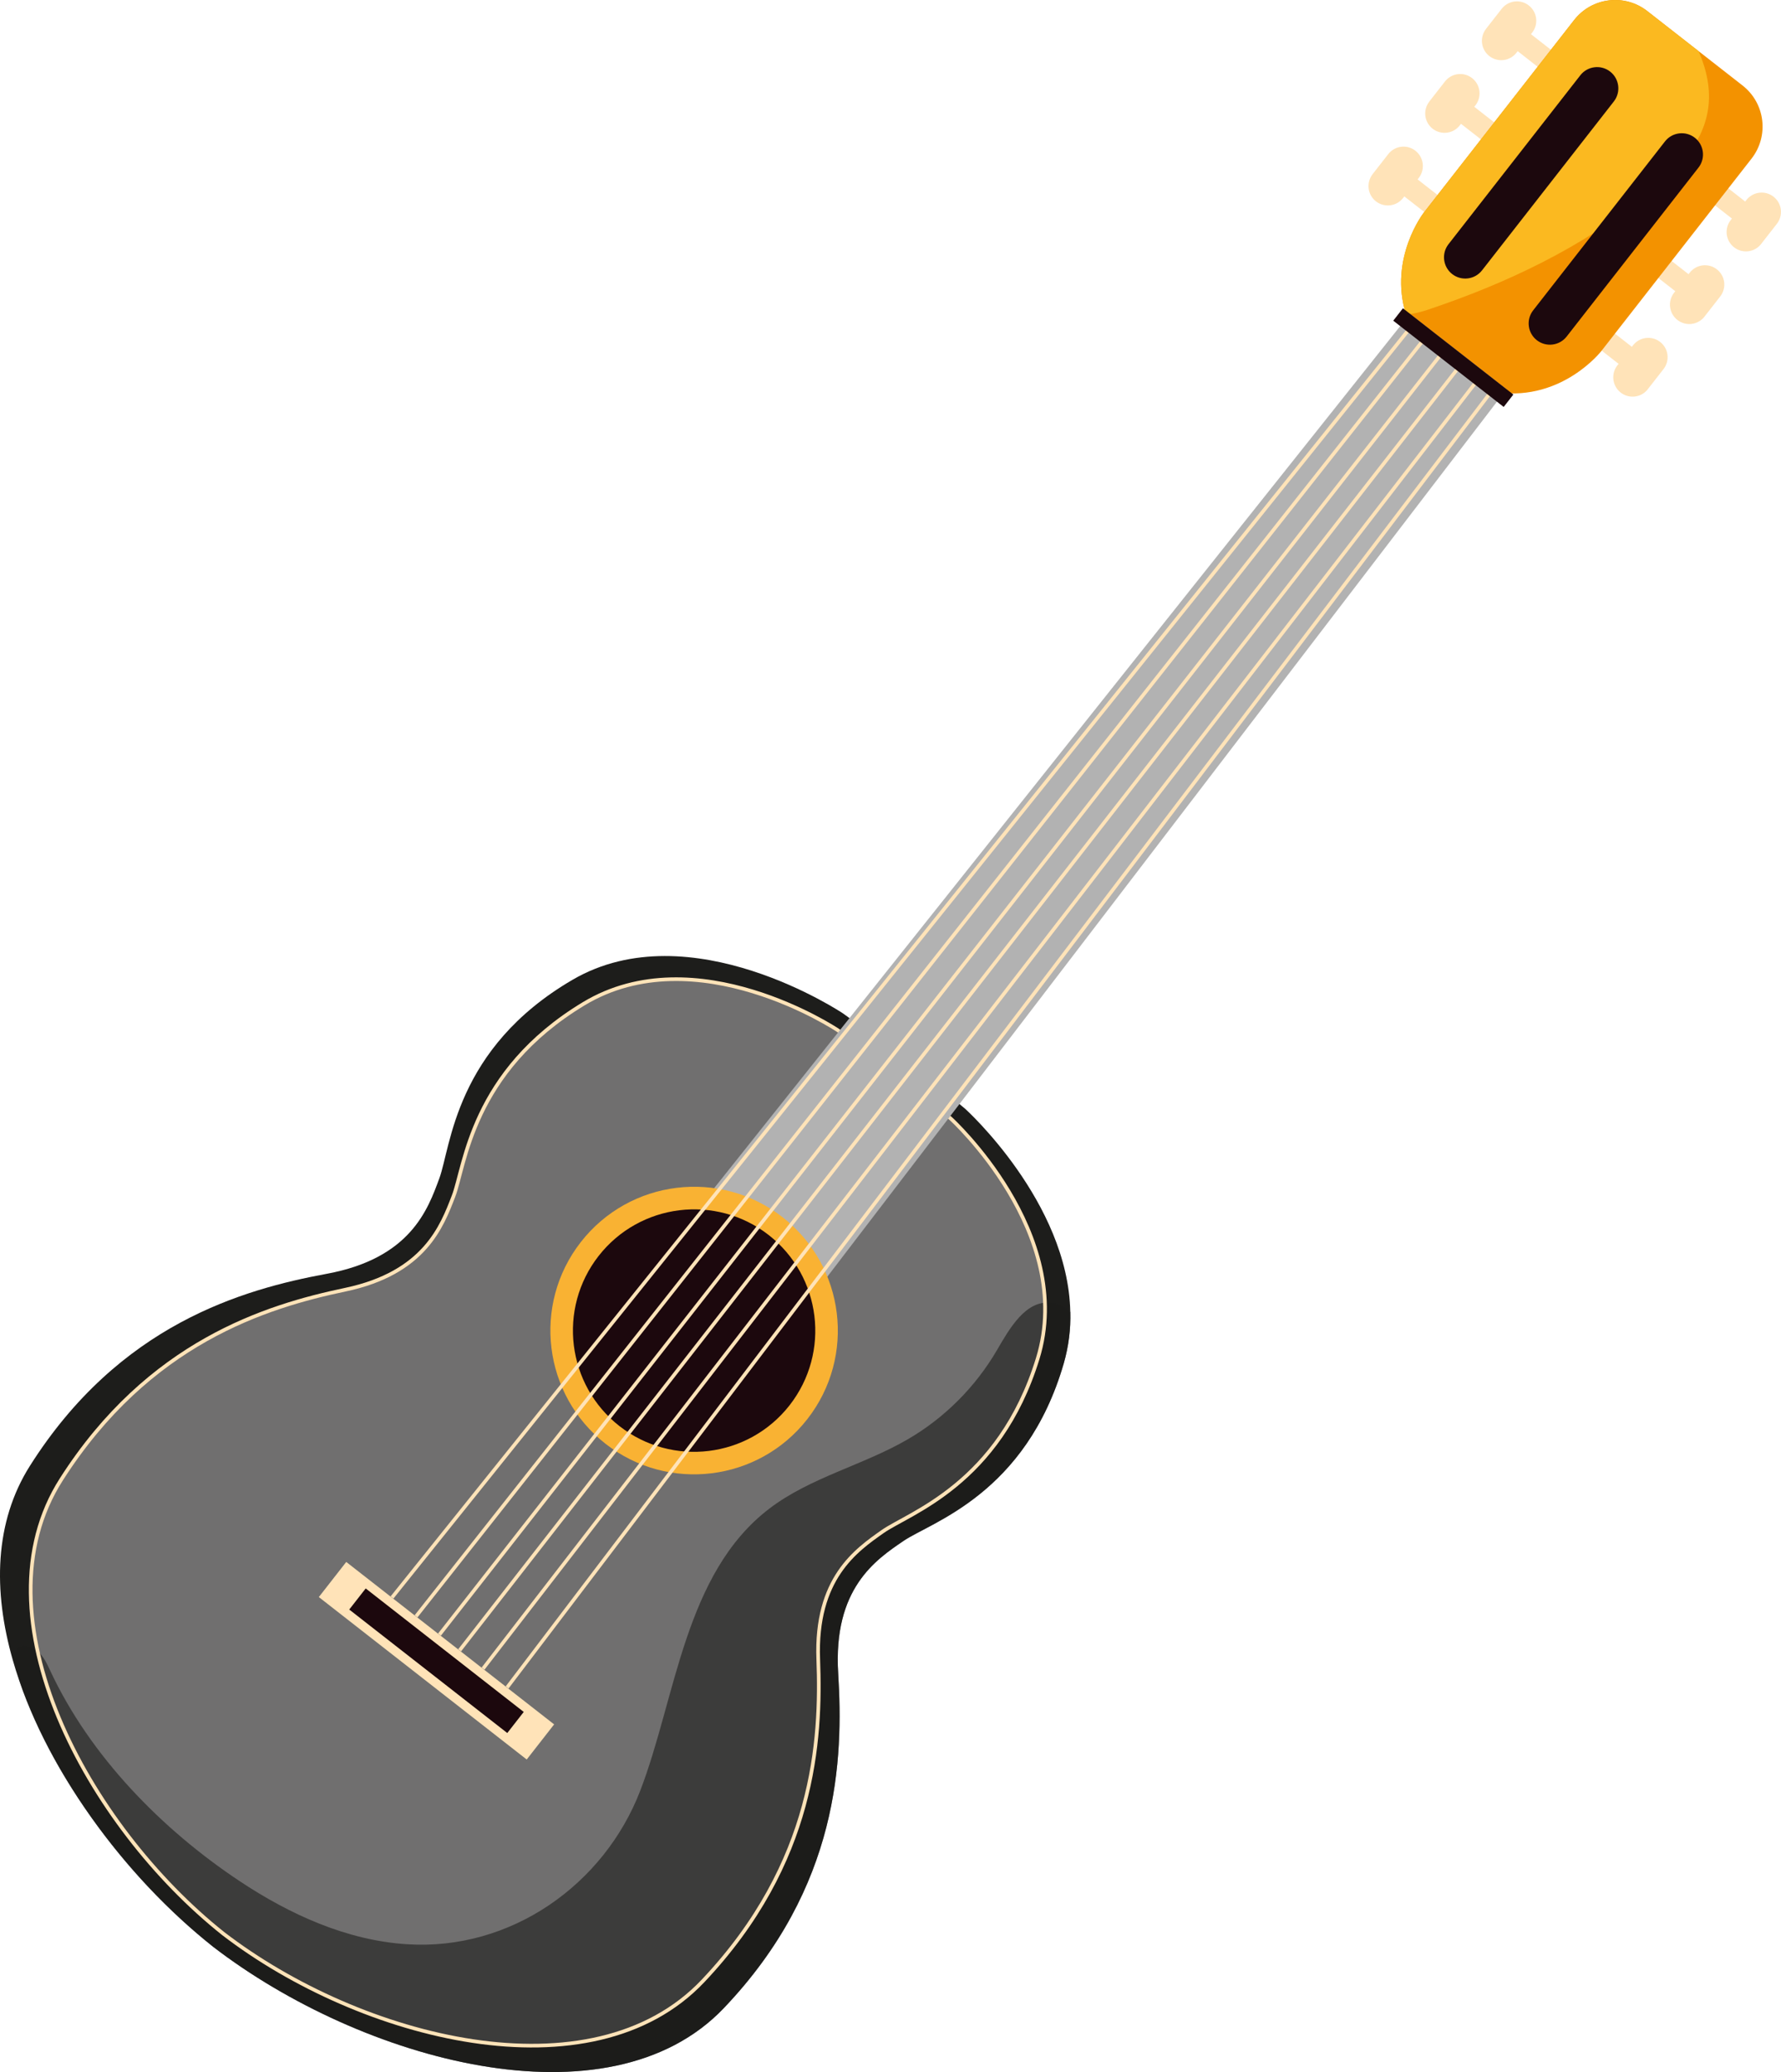 <?xml version="1.0" encoding="UTF-8"?>
<svg xmlns="http://www.w3.org/2000/svg" viewBox="0 0 454.21 528.17">
  <defs>
    <style>
      .cls-1 {
        fill: #f9b233;
      }

      .cls-2 {
        fill: #ffe3b8;
      }

      .cls-3 {
        fill: #f39200;
      }

      .cls-4 {
        fill: #fbb920;
      }

      .cls-5 {
        fill: #b2b2b2;
      }

      .cls-6, .cls-7 {
        fill: #1d1d1b;
      }

      .cls-8 {
        fill: #1c080d;
      }

      .cls-9 {
        fill: #706f6f;
      }

      .cls-10 {
        stroke-width: .91px;
      }

      .cls-10, .cls-11 {
        fill: none;
        stroke: #ffe3b8;
        stroke-miterlimit: 10;
      }

      .cls-7 {
        mix-blend-mode: multiply;
        opacity: .61;
      }

      .cls-12 {
        isolation: isolate;
      }

      .cls-11 {
        stroke-width: .93px;
      }
    </style>
  </defs>
  <g class="cls-12">
    <g id="Layer_2" data-name="Layer 2">
      <g id="Capa_1" data-name="Capa 1">
        <g id="Guitar">
          <g>
            <path class="cls-2" d="m448.21,57.31c-.94,1.2-2.67,1.41-3.86.47l-8.07-6.3c-1.2-.94-1.41-2.66-.47-3.86h0c.93-1.2,2.66-1.41,3.86-.47l8.07,6.3c1.2.94,1.42,2.66.48,3.86h0Z"/>
            <path class="cls-2" d="m449.16,62.18c-1.68,2.15-4.77,2.53-6.92.86h0c-2.15-1.68-2.53-4.78-.86-6.93l4-5.12c1.68-2.15,4.78-2.53,6.93-.85h0c2.15,1.68,2.52,4.77.84,6.92l-4,5.12Z"/>
          </g>
          <g>
            <path class="cls-2" d="m433.76,75.83c-.94,1.2-2.67,1.41-3.86.47l-8.07-6.3c-1.2-.94-1.41-2.66-.47-3.86h0c.93-1.2,2.66-1.41,3.86-.47l8.07,6.3c1.2.94,1.42,2.66.48,3.86h0Z"/>
            <path class="cls-2" d="m434.71,80.7c-1.68,2.15-4.77,2.53-6.92.86h0c-2.15-1.68-2.53-4.78-.86-6.93l4-5.12c1.68-2.15,4.78-2.53,6.93-.85h0c2.15,1.68,2.52,4.77.84,6.92l-4,5.12Z"/>
          </g>
          <g>
            <path class="cls-2" d="m419.3,94.34c-.94,1.2-2.67,1.41-3.86.47l-8.07-6.3c-1.2-.94-1.41-2.66-.47-3.86h0c.93-1.2,2.66-1.41,3.86-.47l8.07,6.3c1.2.94,1.42,2.66.48,3.86h0Z"/>
            <path class="cls-2" d="m420.25,99.21c-1.68,2.15-4.77,2.53-6.92.86h0c-2.15-1.68-2.53-4.78-.86-6.93l4-5.12c1.68-2.15,4.78-2.53,6.93-.85h0c2.15,1.68,2.52,4.77.84,6.92l-4,5.12Z"/>
          </g>
          <g>
            <path class="cls-2" d="m383.93,7.12c-.94,1.2-.72,2.93.48,3.86l8.07,6.3c1.2.94,2.92.72,3.86-.48h0c.93-1.2.72-2.92-.48-3.86l-8.07-6.3c-1.2-.94-2.93-.73-3.86.47h0Z"/>
            <path class="cls-2" d="m378.98,7.37c-1.68,2.15-1.3,5.24.84,6.92h0c2.15,1.68,5.26,1.3,6.93-.85l4-5.12c1.68-2.15,1.29-5.25-.86-6.93h0c-2.15-1.68-5.24-1.29-6.92.86l-4,5.12Z"/>
          </g>
          <g>
            <path class="cls-2" d="m369.47,25.63c-.94,1.2-.72,2.93.48,3.86l8.07,6.3c1.2.94,2.92.72,3.86-.48h0c.93-1.2.72-2.92-.48-3.86l-8.07-6.3c-1.2-.94-2.93-.73-3.86.47h0Z"/>
            <path class="cls-2" d="m364.52,25.89c-1.68,2.15-1.3,5.24.84,6.92h0c2.15,1.68,5.26,1.3,6.93-.85l4-5.12c1.68-2.15,1.29-5.25-.86-6.93h0c-2.15-1.68-5.24-1.29-6.92.86l-4,5.12Z"/>
          </g>
          <g>
            <path class="cls-2" d="m355.02,44.14c-.94,1.2-.72,2.93.48,3.86l8.07,6.3c1.2.94,2.92.72,3.86-.48h0c.93-1.2.72-2.92-.48-3.86l-8.07-6.3c-1.2-.94-2.93-.73-3.86.47h0Z"/>
            <path class="cls-2" d="m350.06,44.4c-1.68,2.15-1.3,5.24.84,6.92h0c2.15,1.68,5.26,1.3,6.93-.85l4-5.12c1.68-2.15,1.29-5.25-.86-6.93h0c-2.15-1.68-5.24-1.29-6.92.86l-4,5.12Z"/>
          </g>
          <path class="cls-3" d="m446.69,40.44l-38.33,49.08c-.06.08-9.9,12.63-26.25,10.53-6.81-.85-9.95-2.54-11.26-4.21-1.29-1.62-2.89-2.87-4.76-3.72-1.96-.88-4.33-3.51-6.83-9.92-.25-.66-.49-1.34-.68-2.01-4.49-14.46,4.54-26.01,4.54-26.01l38.33-49.08c4.52-5.79,12.88-6.8,18.65-2.29l24.3,18.98c5.79,4.52,6.81,12.86,2.29,18.65Z"/>
          <path class="cls-4" d="m420.01,49.75c-16.77,13.45-35.65,22.42-55.9,29.21-2.04.68-3.89,1.08-5.53,1.25-4.49-14.46,4.54-26.01,4.54-26.01l38.33-49.08c4.52-5.79,12.88-6.8,18.65-2.29l13.11,10.23c2.03,4.72,3.16,9.7,2.4,14.76-1.33,9.11-8.42,16.18-15.59,21.93Z"/>
          <g>
            <path class="cls-6" d="m184.59,511.88c-29.46,30.88-92.4,13.44-130.22-15.63-22.62-17.94-43.3-45.81-51.09-73.02-5.1-17.76-4.69-35.28,4.33-49.55,22.83-36.09,54.28-45.02,75.68-48.98,21.38-3.94,25.81-16.35,28.75-24.33,2.96-7.96,3.95-33.14,34.01-50.64,30.06-17.5,68.97,8.61,68.97,8.61l16.04,11.63,15.16,12.73s26.18,23.67,26.74,51.73c.12,4.3-.4,8.67-1.67,13.09-9.69,33.4-33.88,40.47-40.89,45.27-7.03,4.79-17.99,12.09-16.64,33.79,1.34,21.72.3,54.4-29.17,85.29Z"/>
            <path class="cls-9" d="m208.68,422.98c-.79-20.67,9.7-27.85,16.43-32.59,6.73-4.73,29.66-12.01,39.53-44.07,9.87-32.05-22.18-61.21-22.18-61.21l-14.01-11.82-14.86-10.73s-36.06-24.02-64.76-6.68c-28.7,17.34-30.21,41.36-33.17,49.03-2.96,7.67-7.39,19.59-27.63,23.84-20.24,4.25-50.09,13.45-72.39,48.35-22.3,34.9,6.76,88.36,41.32,115.8,35,26.87,93.91,42.11,122.36,12.01,28.45-30.09,30.15-61.28,29.36-81.95Z"/>
            <path class="cls-7" d="m184.59,511.88c-29.46,30.88-92.4,13.44-130.22-15.63-13.49-10.7-25.21-23.8-34.64-38.2-4.81-7.35-9.05-15.1-12.39-23.23-.94-2.28-8.01-19.04,1.13-14.63,2.2,1.06,3.32,3.48,4.35,5.69,10.17,21.82,28.51,40.48,48.29,53.62,12.81,8.51,27.33,15.11,42.68,16.09,26.47,1.7,50.26-15.18,59.49-39.14,9.12-23.67,11.25-55.37,32.91-71.89,10.5-8.01,23.94-11.05,35.35-17.7,9.35-5.43,17.25-13.35,22.7-22.69,3.27-5.6,7.29-12.73,13.74-12.12,1.96.17,3.64,1.06,4.99,2.39.12,4.3-.4,8.67-1.67,13.09-9.69,33.4-33.88,40.47-40.89,45.27-7.03,4.79-17.99,12.09-16.64,33.79,1.34,21.72.3,54.4-29.17,85.29Z"/>
            <path class="cls-11" d="m208.68,422.98c-.79-20.67,9.7-27.85,16.43-32.59,6.73-4.73,29.66-12.01,39.53-44.07,9.87-32.05-22.18-61.21-22.18-61.21l-14.01-11.82-14.86-10.73s-36.06-24.02-64.76-6.68c-28.7,17.34-30.21,41.36-33.17,49.03-2.96,7.67-7.39,19.59-27.63,23.84-20.24,4.25-50.09,13.45-72.39,48.35-22.3,34.9,6.76,88.36,41.32,115.8,35,26.87,93.91,42.11,122.36,12.01,28.45-30.09,30.15-61.28,29.36-81.95Z"/>
            <polygon class="cls-5" points="206.18 331.72 177.18 309.08 359.58 80 384.2 99.22 206.18 331.72"/>
            <path class="cls-1" d="m205.91,361.72c-12.46,15.95-35.49,18.79-51.45,6.33-15.95-12.46-18.79-35.49-6.33-51.45,12.46-15.95,35.49-18.79,51.45-6.33,15.95,12.46,18.79,35.49,6.33,51.45Z"/>
            <path class="cls-8" d="m201.38,358.19c-10.51,13.45-29.93,15.84-43.38,5.34-13.45-10.5-15.84-29.93-5.34-43.38,10.51-13.45,29.93-15.84,43.38-5.34,13.45,10.51,15.84,29.93,5.34,43.38Z"/>
            <rect class="cls-2" x="105.65" y="389.65" width="11.36" height="67.27" transform="translate(-290.81 250.52) rotate(-52.01)"/>
            <rect class="cls-8" x="107.92" y="397.72" width="6.82" height="51.14" transform="translate(-290.81 250.52) rotate(-52.01)"/>
            <path class="cls-8" d="m399.55,85.78c-1.84,2.36-5.25,2.78-7.61.94h0c-2.36-1.84-2.78-5.25-.94-7.61l33.62-43.06c1.84-2.36,5.25-2.78,7.61-.94h0c2.36,1.84,2.78,5.25.94,7.61l-33.62,43.06Z"/>
            <path class="cls-8" d="m377.96,68.92c-1.84,2.36-5.25,2.78-7.61.94h0c-2.36-1.84-2.78-5.25-.94-7.61l33.62-43.06c1.84-2.36,5.25-2.78,7.61-.94h0c2.36,1.84,2.78,5.25.94,7.61l-33.62,43.06Z"/>
            <g>
              <line class="cls-10" x1="380.05" y1="100.15" x2="129.33" y2="430.13"/>
              <line class="cls-10" x1="376.46" y1="97.35" x2="123.19" y2="425.34"/>
              <line class="cls-10" x1="371.89" y1="93.79" x2="117.22" y2="420.67"/>
              <line class="cls-10" x1="359.33" y1="83.97" x2="99.97" y2="407.21"/>
              <line class="cls-10" x1="362.92" y1="86.78" x2="106.11" y2="412"/>
              <line class="cls-10" x1="367.48" y1="90.34" x2="112.08" y2="416.66"/>
            </g>
            <rect class="cls-8" x="368.66" y="73.32" width="4.01" height="35.73" transform="translate(70.66 327.21) rotate(-52.02)"/>
          </g>
        </g>
      </g>
    </g>
  </g>
</svg>
